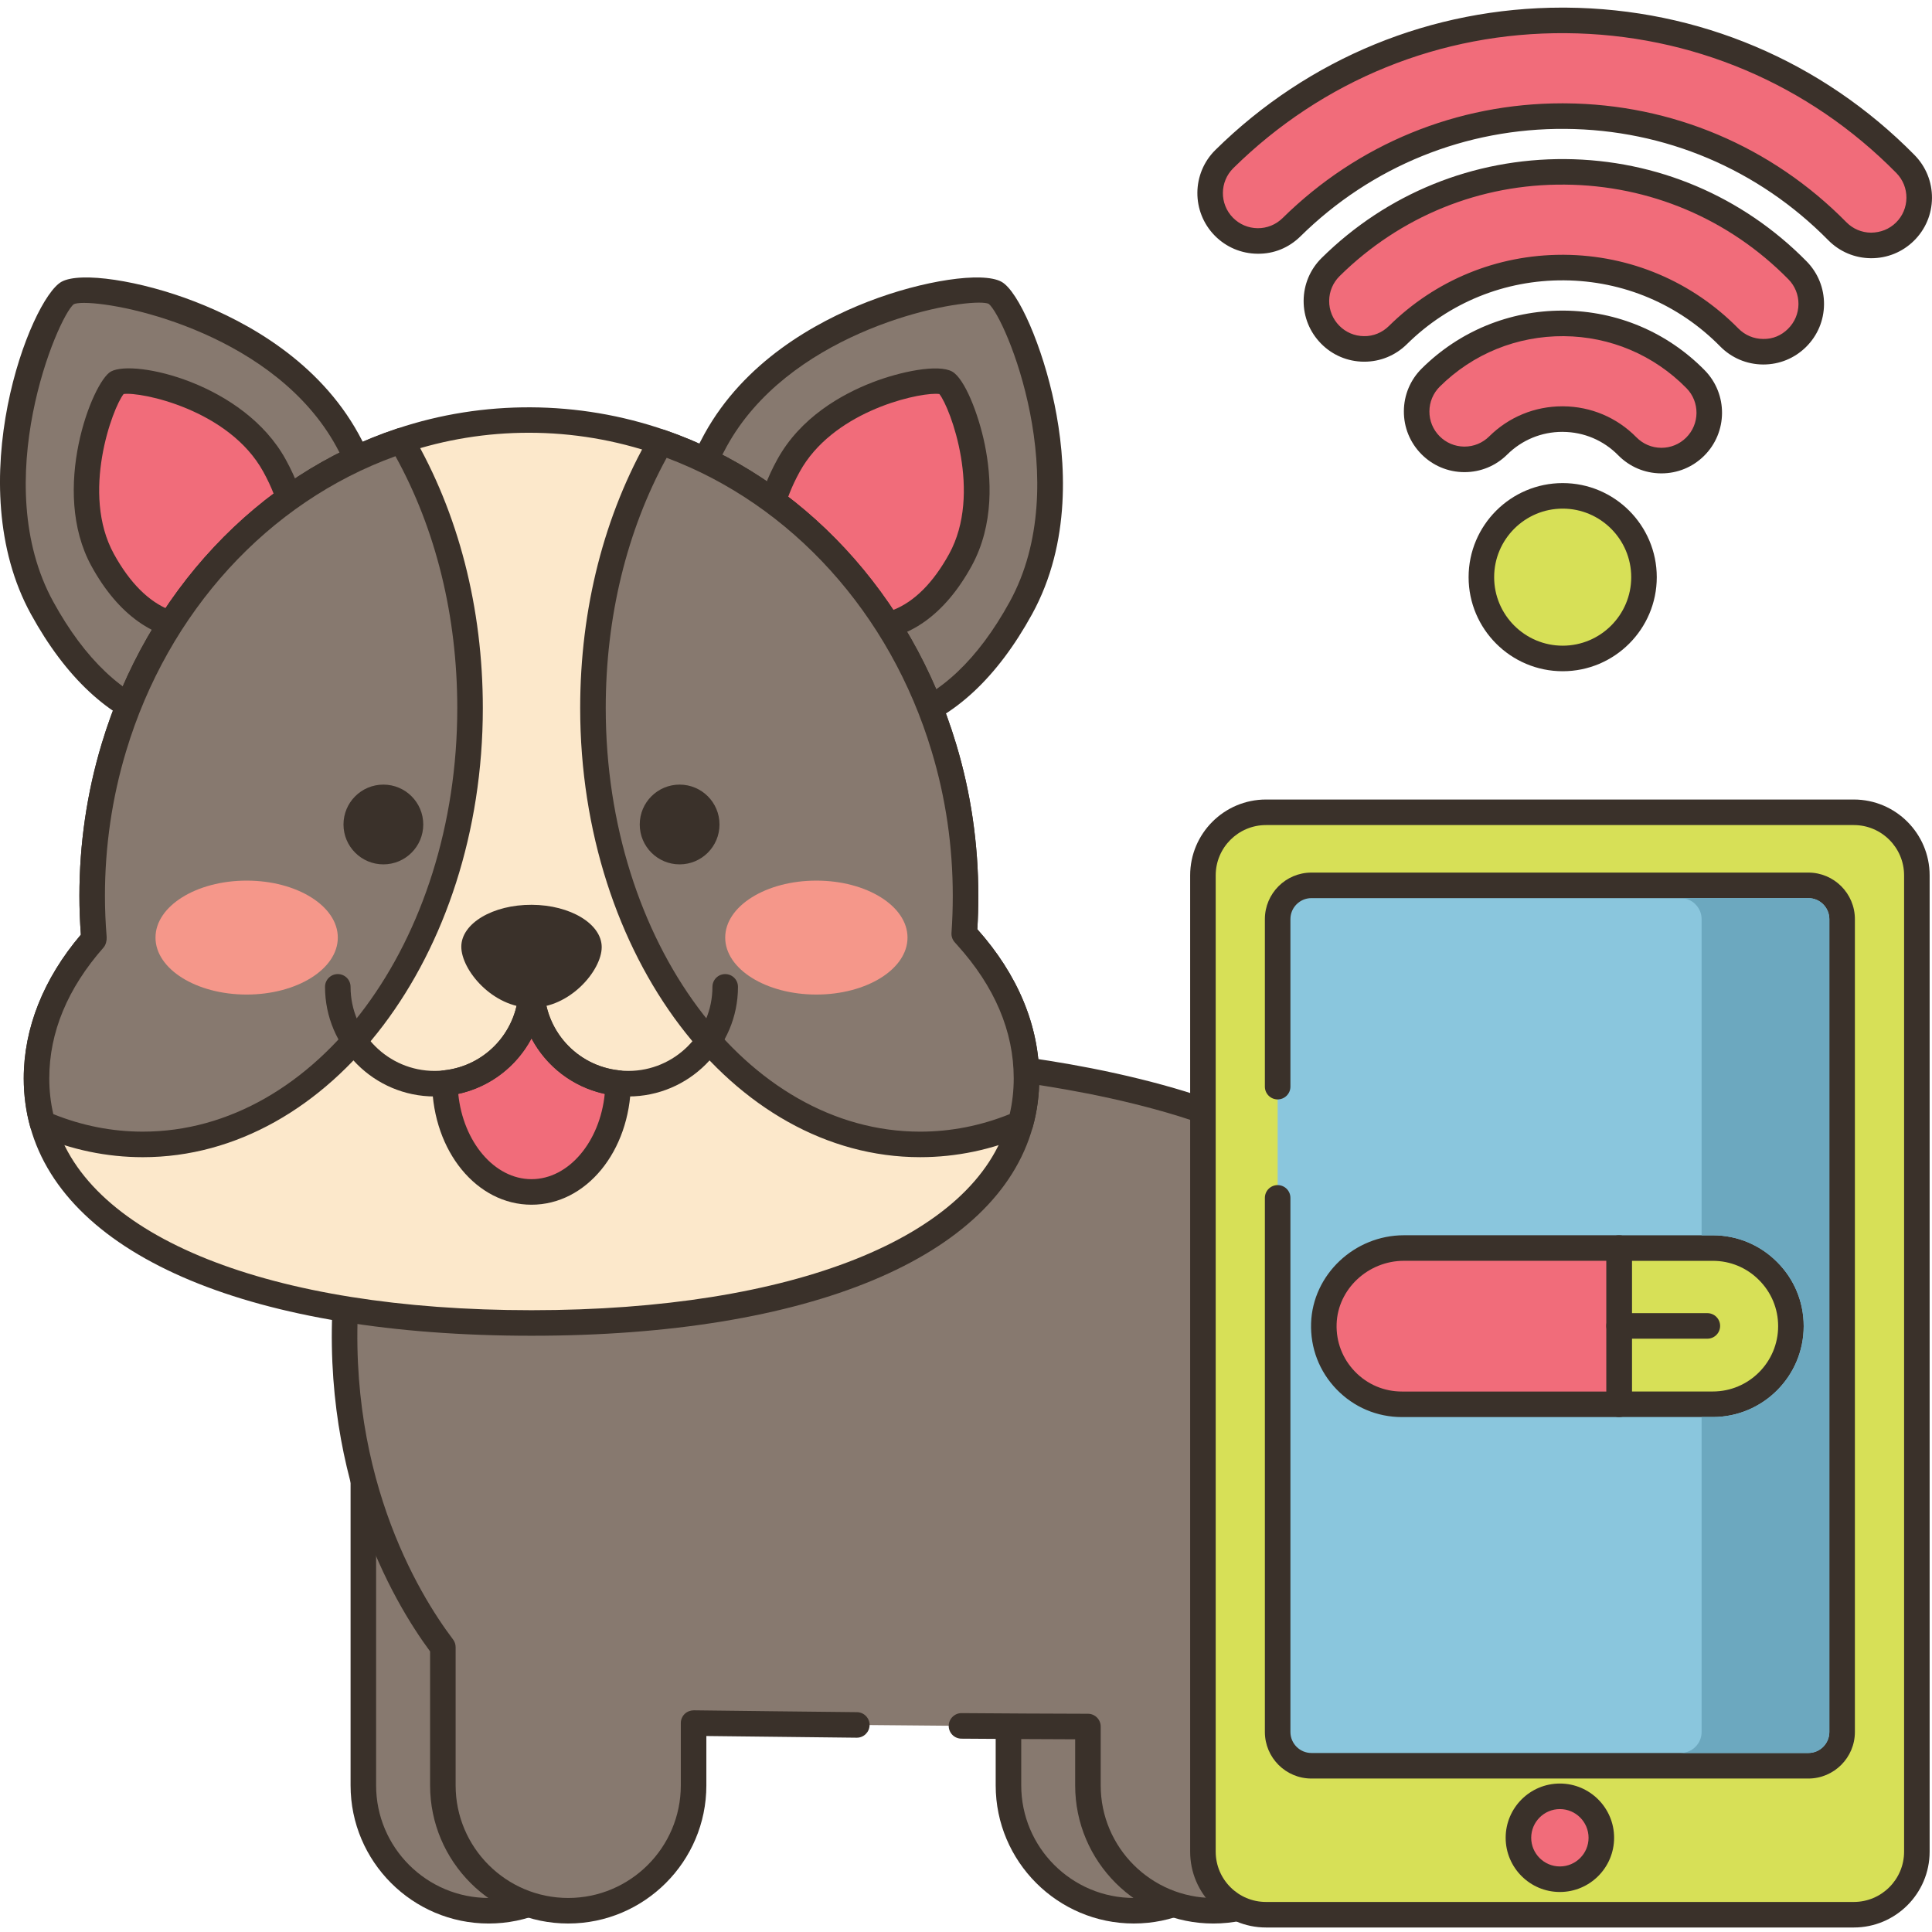 <svg height="453pt" viewBox="0 -1 453.787 453" width="453pt" xmlns="http://www.w3.org/2000/svg"><path d="m367.043 115.074c-10.543 0-19.098 8.551-19.098 19.094 0 10.551 8.551 19.098 19.098 19.098s19.102-8.547 19.102-19.098c-.004-10.543-8.555-19.094-19.102-19.094zm0 0" fill="#d7e057"/><path d="m367.043 112.074c-12.184 0-22.098 9.914-22.098 22.098s9.914 22.094 22.098 22.094c12.188 0 22.098-9.91 22.098-22.094s-9.91-22.098-22.098-22.098zm0 38.191c-8.875 0-16.098-7.219-16.098-16.094s7.223-16.098 16.098-16.098 16.098 7.223 16.098 16.098-7.219 16.094-16.098 16.094zm0 0" fill="#3a312a"/><path d="m398.254 87.668c-8.223-8.363-19.211-13.016-30.949-13.109-11.773-.09-22.867 4.422-31.234 12.715-4.41 4.367-4.445 11.484-.078 15.895 2.176 2.199 5.035 3.309 7.898 3.332 2.887.02 5.785-1.062 7.996-3.254 4.09-4.047 9.5-6.254 15.242-6.207 5.727.043 11.086 2.312 15.09 6.387 4.355 4.43 11.473 4.488 15.898.137 4.426-4.352 4.488-11.469.137-15.895zm0 0" fill="#f16c7a"/><path d="m400.391 85.566c-8.781-8.934-20.523-13.906-33.059-14.004-.129 0-.25 0-.379 0-12.434 0-24.141 4.816-32.996 13.582-2.703 2.676-4.199 6.246-4.215 10.051-.023 3.805 1.445 7.387 4.121 10.09 2.664 2.691 6.219 4.188 10.004 4.219h.117c3.777 0 7.332-1.461 10.02-4.121 3.477-3.449 8.074-5.34 12.957-5.34.051 0 .102.004.148.004 4.922.035 9.527 1.988 12.973 5.492 2.668 2.711 6.23 4.223 10.035 4.254h.125c3.758 0 7.297-1.449 9.98-4.086 5.598-5.508 5.672-14.543.168-20.141zm-4.375 15.855c-1.555 1.527-3.602 2.367-5.777 2.367-.023 0-.047 0-.07 0-2.203-.02-4.262-.895-5.809-2.465-4.566-4.648-10.68-7.234-17.203-7.281-.066 0-.133 0-.199 0-6.473 0-12.57 2.508-17.18 7.074-1.555 1.539-3.613 2.387-5.797 2.387h-.066c-2.191-.02-4.246-.883-5.793-2.441-1.547-1.562-2.395-3.637-2.383-5.836.012-2.203.879-4.266 2.441-5.816 7.801-7.727 18.137-11.902 29.105-11.844 10.934.082 21.172 4.422 28.828 12.211 3.184 3.234 3.141 8.461-.098 11.645zm0 0" fill="#3a312a"/><path d="m447.547 37.129c-21.191-21.516-49.492-33.496-79.684-33.73-30.234-.234-58.746 11.328-80.285 32.562-4.418 4.359-4.473 11.477-.113 15.898 2.18 2.207 5.043 3.324 7.914 3.348 2.879.02 5.77-1.055 7.98-3.238 17.258-17.012 40.102-26.281 64.324-26.09 24.191.188 46.867 9.785 63.848 27.027 4.352 4.422 11.473 4.477 15.895.121 4.426-4.359 4.48-11.477.121-15.898zm0 0" fill="#f16c7a"/><path d="m449.688 35.023c-21.758-22.09-50.805-34.383-81.801-34.625-.309-.004-.621-.004-.93-.004-30.688 0-59.598 11.852-81.48 33.43-5.594 5.512-5.656 14.547-.145 20.137 2.668 2.707 6.23 4.211 10.031 4.242 3.859.062 7.395-1.422 10.105-4.098 16.691-16.453 38.785-25.41 62.199-25.227 23.387.18 45.312 9.461 61.734 26.129 2.668 2.711 6.23 4.219 10.035 4.25h.109c3.766 0 7.309-1.453 9.992-4.094 2.711-2.668 4.219-6.234 4.246-10.039.023-3.805-1.43-7.391-4.098-10.102zm-4.363 15.863c-1.566 1.543-3.59 2.336-5.844 2.371-2.203-.016-4.266-.891-5.809-2.457-17.547-17.812-40.969-27.727-65.961-27.922-.25-.004-.5-.004-.75-.004-24.746 0-48.055 9.559-65.707 26.957-1.57 1.547-3.672 2.395-5.848 2.375-2.203-.02-4.262-.891-5.805-2.457-3.191-3.238-3.152-8.461.082-11.652 20.969-20.672 48.676-31.938 78.156-31.699 29.391.23 56.938 11.891 77.57 32.836 1.543 1.57 2.383 3.645 2.371 5.844-.016 2.203-.887 4.266-2.457 5.809zm0 0" fill="#3a312a"/><path d="m422.191 62.098c-14.516-14.75-33.91-22.965-54.605-23.125-20.738-.16-40.289 7.777-55.047 22.352-4.418 4.363-4.461 11.48-.102 15.898 2.176 2.203 5.039 3.32 7.91 3.34 2.883.023 5.77-1.059 7.984-3.242 10.48-10.348 24.355-15.98 39.078-15.867 14.688.117 28.453 5.945 38.762 16.414 4.352 4.426 11.473 4.48 15.895.125 4.426-4.355 4.48-11.473.125-15.895zm0 0" fill="#f16c7a"/><path d="m424.332 59.992c-15.082-15.32-35.227-23.852-56.723-24.02-21.551-.141-41.848 8.078-57.176 23.219-2.707 2.672-4.211 6.238-4.238 10.043-.023 3.805 1.438 7.387 4.109 10.094 2.664 2.703 6.223 4.203 10.023 4.234-.012-.004.07 0 .109 0 3.773 0 7.32-1.457 10.008-4.109 9.906-9.781 23.035-15.113 36.941-15 13.891.105 26.906 5.617 36.648 15.516 2.668 2.711 6.234 4.219 10.039 4.25h.117c3.758 0 7.301-1.453 9.984-4.09 2.711-2.668 4.223-6.234 4.25-10.039.027-3.797-1.426-7.387-4.094-10.098zm-4.371 15.863c-1.566 1.543-3.547 2.414-5.844 2.367-2.203-.016-4.266-.891-5.809-2.461-10.871-11.039-25.383-17.188-40.879-17.309-.152 0-.309 0-.461 0-15.352 0-29.805 5.93-40.742 16.73-1.566 1.551-3.68 2.426-5.855 2.379-2.199-.016-4.258-.887-5.797-2.449-1.547-1.566-2.391-3.641-2.379-5.844.016-2.199.887-4.262 2.453-5.809 14.188-14.012 32.977-21.684 52.914-21.488 19.895.156 38.539 8.047 52.492 22.23 1.547 1.566 2.387 3.641 2.371 5.844-.02 2.199-.895 4.266-2.465 5.809zm0 0" fill="#3a312a"/><path d="m85.34 330.34v87.617c0 16.258 13.184 29.441 29.445 29.441 16.258 0 29.445-13.18 29.445-29.441v-87.617zm0 0" fill="#87796f"/><path d="m144.23 327.344h-58.887c-1.656 0-3 1.34-3 3v87.613c0 17.891 14.555 32.445 32.441 32.445 17.891 0 32.445-14.555 32.445-32.445v-87.613c0-1.66-1.348-3-3-3zm-3 90.613c0 14.582-11.867 26.441-26.445 26.441-14.582 0-26.445-11.859-26.445-26.441v-84.617h52.887v84.617zm0 0" fill="#3a312a"/><path d="m266.312 345.422c-16.262 0-29.445 13.184-29.445 29.445v43.09c0 16.258 13.184 29.441 29.445 29.441s29.445-13.18 29.445-29.441v-43.09c0-16.262-13.184-29.445-29.445-29.445zm0 0" fill="#87796f"/><path d="m266.312 342.422c-17.887 0-32.445 14.555-32.445 32.445v43.09c0 17.887 14.555 32.441 32.445 32.441s32.445-14.555 32.445-32.441v-43.09c0-17.891-14.555-32.445-32.445-32.445zm26.445 75.535c0 14.582-11.863 26.441-26.445 26.441-14.578 0-26.445-11.859-26.445-26.441v-43.09c0-14.582 11.867-26.445 26.445-26.445 14.582 0 26.445 11.867 26.445 26.445zm0 0" fill="#3a312a"/><path d="m377.723 231.238c-17.328-7.184-31.105 27.438-53.824 50.156-1.086 1.082-2.156 2.188-3.207 3.27-.188-.289-.379-.586-.602-.875-8.336-12.195-24.562-20.43-42.648-25.977-7.043-2.152-14.363-3.91-21.613-5.34-15.656-3.066-30.988-4.598-42.391-5.391-11.434-.758-18.945-.758-18.945-.758l-78.504 14.848c-18.484 3.496-32.555 18.723-34.383 37.445-3.824 39.289 9.148 69.344 22.41 86.879v32.465c0 16.262 13.176 29.438 29.434 29.438 16.262 0 29.457-13.176 29.457-29.438v-14.641c11.441.145 24.625.301 38.336.438l24.594.219c10.156.074 20.215.133 29.699.152v13.832c0 16.258 13.195 29.434 29.453 29.434 16.262 0 29.438-13.176 29.438-29.434v-15.539c5.941-4.805 16.328-40.148 14.641-78.23 6.543-4.754 13.449-10.629 20.219-17.414 22.719-22.715 51.535-65.98 28.438-75.539zm0 0" fill="#87796f"/><path d="m388.832 240.348c-1.102-5.531-4.547-9.641-9.961-11.879-13.602-5.645-24.355 8.992-36.805 25.93-6.25 8.508-12.715 17.305-20.293 24.879-.242.242-.488.488-.73.734-8.129-10.438-22.488-18.859-42.719-25.066-6.695-2.043-14.066-3.867-21.918-5.414-12.969-2.539-27.355-4.371-42.766-5.441-11.406-.754-18.836-.762-19.145-.762-.191 0-.375.016-.559.051l-78.508 14.848c-19.734 3.734-34.867 20.223-36.805 40.102-4.453 45.742 13.688 76.375 22.395 88.164v31.473c0 17.883 14.551 32.434 32.434 32.434 17.895 0 32.457-14.551 32.457-32.434v-11.605c10.711.129 22.789.273 35.305.398h.031c1.641 0 2.984-1.324 3-2.969.016-1.656-1.312-3.012-2.969-3.031-13.707-.137-26.891-.293-38.332-.434-.785.008-1.574.301-2.145.863-.57.566-.891 1.332-.891 2.137v14.641c0 14.574-11.867 26.434-26.453 26.434-14.578 0-26.438-11.859-26.438-26.434v-32.469c0-.656-.215-1.289-.605-1.812-8.012-10.586-26.172-40.043-21.816-84.777 1.68-17.242 14.82-31.543 31.949-34.789l78.227-14.793c1.445.012 8.48.09 18.465.75 15.152 1.055 29.289 2.852 42.016 5.344 7.648 1.504 14.82 3.277 21.316 5.262 20.227 6.207 34.039 14.547 41.141 24.934.176.227.32.453.465.68.496.77 1.316 1.27 2.227 1.355.902.094 1.812-.242 2.449-.898 1.039-1.074 2.098-2.164 3.168-3.238 7.895-7.891 14.793-17.281 20.883-25.559 12.66-17.223 20.855-27.602 29.676-23.945 3.578 1.48 5.66 3.938 6.371 7.512 2.844 14.281-15.961 43.316-35.785 63.141-6.445 6.461-13.129 12.215-19.863 17.105-.812.594-1.277 1.555-1.23 2.562 1.664 37.637-8.832 71.961-13.535 75.766-.703.57-1.113 1.426-1.113 2.332v15.539c0 14.574-11.859 26.434-26.434 26.434-14.586 0-26.457-11.859-26.457-26.434v-13.832c0-1.652-1.34-2.996-2.992-3-9.477-.02-19.531-.078-29.684-.152-1.605-.023-3.012 1.32-3.023 2.977-.012 1.66 1.32 3.012 2.973 3.023 9.105.066 18.125.121 26.727.145v10.84c0 17.883 14.559 32.434 32.453 32.434 17.883 0 32.438-14.551 32.438-32.434v-14.32c7.09-8.406 15.941-42.945 14.699-77.977 6.551-4.863 13.035-10.5 19.285-16.766 17.121-17.117 41.215-49.504 37.426-68.555zm0 0" fill="#3a312a"/><path d="m81.609 102.008c-16.488-29.992-59.906-37.781-65.703-34.594-4.746 2.605-22.488 44.02-6 74.012 16.484 29.992 39.234 33.355 59.035 22.469 19.801-10.887 29.152-31.895 12.668-61.887zm0 0" fill="#87796f"/><path d="m84.238 100.562c-9.344-16.996-26.043-26.289-38.402-31.09-12.891-5.008-26.969-7.113-31.379-4.688-7.305 4.016-24.039 47.422-7.184 78.086 8.168 14.855 18.262 24.27 30.004 27.977 3.633 1.148 7.383 1.719 11.195 1.719 7.191 0 14.613-2.031 21.914-6.047 11.176-6.141 18.57-15.004 21.395-25.633 3.16-11.898.625-25.469-7.543-40.324zm1.746 38.781c-2.395 9.008-8.789 16.586-18.488 21.922-9.703 5.336-19.535 6.668-28.41 3.863-10.219-3.23-19.152-11.691-26.551-25.148-15.434-28.074 1.016-66.926 4.793-69.926.43-.195 1.258-.305 2.418-.305 10.074 0 45.098 7.992 59.234 33.707 7.395 13.453 9.754 25.531 7.004 35.887zm0 0" fill="#3a312a"/><path d="m64.48 107.973c-9.281-16.879-33.719-21.266-36.98-19.473-2.672 1.469-12.656 24.781-3.379 41.66 9.281 16.879 22.086 18.773 33.23 12.645 11.141-6.125 16.406-17.953 7.129-34.832zm0 0" fill="#f16c7a"/><path d="m67.105 106.527c-9.828-17.883-35.629-23.633-41.055-20.656-4.328 2.379-14.383 27.852-4.555 45.73 6.281 11.434 14.902 17.43 24.352 17.43 4.195 0 8.559-1.184 12.949-3.598 6.613-3.633 10.996-8.902 12.68-15.242 1.863-7.035.395-14.996-4.371-23.664zm-1.434 22.125c-1.25 4.715-4.629 8.699-9.766 11.523-11.316 6.223-21.672 2.148-29.156-11.461-7.809-14.207-.309-34.289 2.285-37.559 3.953-.582 24.75 3.602 32.812 18.262 3.996 7.27 5.281 13.742 3.824 19.234zm0 0" fill="#3a312a"/><path d="m233.773 67.41c-5.797-3.188-49.215 4.605-65.703 34.598-16.484 29.992-7.133 51 12.668 61.887 19.797 10.883 42.547 7.52 59.035-22.473 16.488-29.988-1.254-71.402-6-74.012zm0 0" fill="#87796f"/><path d="m247.676 93.547c-2.754-13.395-8.461-26.566-12.457-28.762-4.402-2.426-18.48-.32-31.375 4.688-12.359 4.801-29.059 14.094-38.402 31.09-8.168 14.859-10.703 28.426-7.543 40.324 2.82 10.629 10.219 19.496 21.395 25.637 7.301 4.016 14.719 6.043 21.914 6.043 3.812 0 7.562-.57 11.195-1.719 11.742-3.707 21.836-13.121 30.004-27.977 9.27-16.871 7.98-36.133 5.27-49.324zm-10.531 46.434c-7.398 13.457-16.332 21.918-26.551 25.148-8.887 2.805-18.711 1.469-28.41-3.863-9.703-5.332-16.094-12.914-18.488-21.922-2.75-10.355-.395-22.434 7.004-35.891 14.188-25.809 49.426-33.766 59.25-33.766 1.086 0 1.867.102 2.266.281 3.914 3.082 20.367 41.934 4.93 70.012zm0 0" fill="#3a312a"/><path d="m222.18 88.5c-3.262-1.793-27.699 2.594-36.98 19.473-9.277 16.879-4.016 28.707 7.129 34.832s23.949 4.234 33.227-12.645c9.281-16.883-.703-40.191-3.375-41.66zm0 0" fill="#f16c7a"/><path d="m231.289 102.945c-1.465-7.129-4.734-15.465-7.664-17.074-3.273-1.797-12.109-.02-18.766 2.566-7.16 2.781-16.84 8.18-22.289 18.09-9.074 16.512-5.969 31.055 8.309 38.906 4.395 2.414 8.754 3.598 12.953 3.598 9.449 0 18.07-5.996 24.352-17.43 5.414-9.844 4.676-21.016 3.105-28.656zm-8.359 25.77c-7.484 13.613-17.84 17.68-29.156 11.461-11.316-6.219-13.426-17.145-5.941-30.758 7.578-13.789 26.449-18.316 31.93-18.316.352 0 .645.02.879.055 2.594 3.266 10.098 23.348 2.289 37.559zm0 0" fill="#3a312a"/><path d="m227.047 218.562c-.191-.207-.379-.414-.566-.641.203-2.945.309-5.887.309-8.902 0-12.16-1.773-23.871-5.098-34.844-10.234-34.051-35.086-60.906-66.484-71.719-9.785-3.379-20.188-5.203-30.988-5.203-10.418 0-20.477 1.688-29.949 4.859-31.863 10.574-57.168 37.633-67.52 72.082-3.305 10.969-5.098 22.664-5.098 34.824 0 3.273.137 6.496.395 9.684.02.156.02.309.035.465-8.613 9.766-13.504 20.891-13.504 32.727 0 3.719.484 7.25 1.414 10.59 8.715 31.453 56.82 46.867 114.848 46.867s106.137-15.418 114.852-46.867c.93-3.34 1.41-6.871 1.41-10.59 0-12.094-5.098-23.43-14.055-33.332zm0 0" fill="#fce8cb"/><path d="m229.555 216.863c.156-2.594.23-5.172.23-7.848 0-12.25-1.758-24.266-5.223-35.707-10.523-35.016-36.082-62.566-68.379-73.691-20.324-7.012-42.676-7.105-62.863-.355-32.82 10.895-58.781 38.582-69.445 74.066-3.465 11.504-5.223 23.512-5.223 35.691 0 2.98.113 6.012.344 9.125-8.785 10.336-13.418 21.98-13.418 33.746 0 3.93.512 7.766 1.52 11.395 8.516 30.723 52.531 49.062 117.742 49.062 65.207 0 109.227-18.34 117.742-49.059 1.008-3.633 1.52-7.465 1.52-11.398 0-12.262-5.023-24.359-14.547-35.027zm7.242 44.816c-7.633 27.555-50.535 44.668-111.961 44.668-61.422 0-104.32-17.117-111.957-44.672-.867-3.105-1.301-6.398-1.301-9.785 0-10.801 4.289-21.145 12.754-30.742.52-.59.77-1.605.727-2.391l-.023-.301c-.254-3.148-.383-6.324-.383-9.438 0-11.594 1.672-23.02 4.969-33.961 10.102-33.617 34.621-59.82 65.594-70.102 9.332-3.121 19.09-4.703 29.004-4.703 10.223 0 20.32 1.695 30.012 5.039 30.473 10.496 54.621 36.574 64.59 69.754 3.293 10.879 4.965 22.312 4.965 33.973 0 2.969-.098 5.812-.297 8.695-.055.781.195 1.551.703 2.152.215.254.43.492.633.707 8.809 9.746 13.277 20.285 13.277 31.316 0 3.387-.438 6.684-1.305 9.789zm0 0" fill="#3a312a"/><path d="m94.266 102.109c-31.863 10.574-57.164 37.633-67.516 72.082-3.309 10.973-5.098 22.668-5.098 34.828 0 3.273.137 6.492.395 9.68.02.156.02.309.035.465-8.613 9.766-13.504 20.895-13.504 32.727 0 3.723.48 7.25 1.41 10.594 7.426 3.203 15.348 4.926 23.562 4.926 42.457 0 76.855-45.887 76.855-102.484 0-23.668-6.012-45.473-16.141-62.816zm0 0" fill="#87796f"/><path d="m96.855 100.598c-.711-1.223-2.184-1.777-3.535-1.336-32.82 10.895-58.781 38.582-69.445 74.066-3.465 11.504-5.223 23.512-5.223 35.691 0 2.98.113 6.012.344 9.125-8.785 10.336-13.418 21.98-13.418 33.746 0 3.93.512 7.766 1.52 11.395.246.875.871 1.594 1.703 1.953 7.953 3.43 16.281 5.168 24.75 5.168 44.035 0 79.855-47.32 79.855-105.48 0-23.547-5.723-45.789-16.551-64.328zm-63.305 163.809c-7.172 0-14.238-1.383-21.027-4.117-.629-2.695-.949-5.512-.949-8.402 0-10.801 4.293-21.145 12.754-30.742.52-.59.77-1.605.727-2.391l-.02-.301c-.258-3.145-.387-6.32-.387-9.438 0-11.59 1.672-23.016 4.969-33.961 9.848-32.77 33.398-58.5 63.27-69.293 9.504 17.188 14.516 37.582 14.516 59.164.004 54.855-33.129 99.48-73.852 99.48zm0 0" fill="#3a312a"/><path d="m227.047 218.562c-.191-.207-.379-.414-.566-.641.203-2.945.309-5.887.309-8.902 0-12.16-1.773-23.871-5.098-34.844-10.234-34.051-35.086-60.906-66.484-71.719-9.992 17.289-15.934 38.957-15.934 62.469 0 56.602 34.398 102.484 76.855 102.484 8.215 0 16.137-1.723 23.562-4.926.93-3.344 1.41-6.871 1.41-10.594 0-12.09-5.098-23.426-14.055-33.328zm0 0" fill="#87796f"/><path d="m229.555 216.863c.156-2.594.23-5.172.23-7.848 0-12.25-1.758-24.266-5.223-35.707-10.523-35.016-36.082-62.566-68.379-73.691-1.348-.469-2.855.09-3.574 1.332-10.688 18.5-16.336 40.617-16.336 63.973 0 58.164 35.824 105.48 79.855 105.48 8.469 0 16.797-1.738 24.75-5.168.832-.359 1.457-1.078 1.703-1.953 1.012-3.629 1.523-7.465 1.523-11.395-.004-12.258-5.027-24.355-14.551-35.023zm7.602 43.426c-6.789 2.734-13.859 4.121-21.031 4.121-40.719 0-73.852-44.629-73.852-99.484 0-21.383 4.938-41.652 14.305-58.789 29.363 11.004 52.527 36.586 62.238 68.91 3.297 10.879 4.969 22.312 4.969 33.973 0 2.969-.098 5.812-.301 8.695-.055.781.199 1.551.703 2.152.219.254.434.492.633.707 8.809 9.746 13.281 20.285 13.281 31.316 0 2.887-.316 5.707-.945 8.398zm0 0" fill="#3a312a"/><path d="m124.883 211.125c-9.105-.039-16.508 4.355-16.531 9.82-.023 5.461 7.32 14.32 16.426 14.359 9.102.039 16.523-8.754 16.551-14.215.02-5.461-7.34-9.926-16.445-9.965zm0 0" fill="#3a312a"/><path d="m124.84 230.398c0 11.762-8.914 21.422-20.352 22.613.211 14.168 9.246 25.559 20.352 25.559 11.105 0 20.137-11.391 20.352-25.559-11.441-1.191-20.352-10.852-20.352-22.613zm0 0" fill="#f16c7a"/><g fill="#3a312a"><path d="m145.504 250.027c-10.07-1.047-17.664-9.488-17.664-19.629 0-1.66-1.344-3-3-3s-3 1.34-3 3c0 10.141-7.594 18.582-17.664 19.629-1.547.16-2.715 1.473-2.688 3.031.242 15.988 10.5 28.512 23.352 28.512 12.855 0 23.113-12.523 23.352-28.516.023-1.551-1.145-2.867-2.688-3.027zm-20.664 25.543c-8.727 0-16.07-8.773-17.203-20.027 7.531-1.637 13.734-6.508 17.203-13.039 3.465 6.535 9.672 11.402 17.203 13.039-1.133 11.254-8.477 20.027-17.203 20.027zm0 0"/><path d="m124.84 227.398c-1.656 0-3 1.34-3 3 0 10.141-7.594 18.582-17.707 19.633-.629.078-1.316.113-2.043.113-10.891 0-19.75-8.859-19.75-19.746 0-1.66-1.344-3-3-3s-3 1.34-3 3c0 14.195 11.551 25.746 25.75 25.746.961 0 1.887-.051 2.707-.148 13.133-1.367 23.043-12.371 23.043-25.598 0-1.656-1.344-3-3-3zm0 0"/><path d="m170.336 227.398c-1.656 0-3 1.34-3 3 0 10.887-8.859 19.746-19.746 19.746-.727 0-1.414-.035-2.086-.117-10.07-1.047-17.664-9.488-17.664-19.629 0-1.66-1.344-3-3-3s-3 1.34-3 3c0 13.227 9.906 24.23 23 25.594.863.102 1.789.152 2.75.152 14.195 0 25.746-11.551 25.746-25.746 0-1.656-1.344-3-3-3zm0 0"/></g><path d="m79.344 218.824c0-7.391-9.586-13.379-21.41-13.379-11.824 0-21.41 5.988-21.41 13.379s9.586 13.383 21.41 13.383c11.824 0 21.41-5.992 21.41-13.383zm0 0" fill="#f5978a"/><path d="m191.746 205.445c-11.824 0-21.41 5.988-21.41 13.379s9.586 13.383 21.41 13.383c11.824 0 21.41-5.988 21.41-13.383 0-7.391-9.586-13.379-21.41-13.379zm0 0" fill="#f5978a"/><path d="m90.047 182.895c-5.172 0-9.367 4.191-9.367 9.367 0 5.172 4.195 9.367 9.367 9.367s9.367-4.195 9.367-9.367c0-5.176-4.195-9.367-9.367-9.367zm0 0" fill="#3a312a"/><path d="m159.629 182.895c-5.172 0-9.367 4.191-9.367 9.367 0 5.172 4.195 9.367 9.367 9.367 5.176 0 9.367-4.195 9.367-9.367 0-5.176-4.191-9.367-9.367-9.367zm0 0" fill="#3a312a"/><path d="m435.422 189.398h-138.07c-8.18 0-14.809 6.633-14.809 14.809v229.324c0 8.176 6.629 14.805 14.809 14.805h138.07c8.18 0 14.809-6.629 14.809-14.805v-229.324c0-8.176-6.629-14.809-14.809-14.809zm0 0" fill="#d7e057"/><path d="m435.422 186.398h-138.07c-9.82 0-17.809 7.988-17.809 17.809v229.324c0 9.816 7.988 17.805 17.809 17.805h138.07c9.82 0 17.809-7.988 17.809-17.805v-229.324c0-9.82-7.988-17.809-17.809-17.809zm11.809 247.129c0 6.512-5.297 11.809-11.809 11.809h-138.07c-6.512 0-11.809-5.297-11.809-11.809v-229.32c0-6.508 5.297-11.809 11.809-11.809h138.07c6.512 0 11.809 5.297 11.809 11.809zm0 0" fill="#3a312a"/><path d="m424.742 206.555h-116.715c-4.379 0-7.934 3.555-7.934 7.938v190.918c0 4.383 3.555 7.938 7.934 7.938h116.715c4.379 0 7.934-3.555 7.934-7.938v-190.918c0-4.383-3.551-7.938-7.934-7.938zm0 0" fill="#8ac6dd"/><path d="m424.742 203.559h-116.715c-6.027 0-10.934 4.906-10.934 10.934v39.344c0 1.656 1.344 3 3 3s3-1.344 3-3v-39.344c0-2.723 2.211-4.934 4.934-4.934h116.715c2.719 0 4.934 2.211 4.934 4.934v190.918c0 2.723-2.215 4.938-4.934 4.938h-116.715c-2.719 0-4.934-2.215-4.934-4.938v-125.449c0-1.656-1.344-3-3-3s-3 1.344-3 3v125.449c0 6.031 4.906 10.938 10.934 10.938h116.715c6.027 0 10.934-4.906 10.934-10.938v-190.918c0-6.031-4.906-10.934-10.934-10.934zm0 0" fill="#3a312a"/><path d="m366.383 420.523c-5.375 0-9.734 4.359-9.734 9.738 0 5.379 4.359 9.734 9.734 9.734 5.379 0 9.738-4.359 9.738-9.734 0-5.379-4.359-9.738-9.738-9.738zm0 0" fill="#f16c7a"/><path d="m366.383 417.523c-7.023 0-12.734 5.715-12.734 12.738 0 7.023 5.711 12.734 12.734 12.734 7.027 0 12.738-5.711 12.738-12.734 0-7.023-5.711-12.738-12.738-12.738zm0 19.473c-3.711 0-6.734-3.02-6.734-6.734 0-3.715 3.023-6.738 6.734-6.738 3.715 0 6.738 3.023 6.738 6.738 0 3.715-3.02 6.734-6.738 6.734zm0 0" fill="#3a312a"/><path d="m415.266 297.133c-3.309-3.324-7.898-5.383-12.965-5.383h-22.02v36.688h22.02c10.133 0 18.348-8.211 18.348-18.344 0-5.062-2.059-9.656-5.383-12.961zm0 0" fill="#d7e057"/><path d="m417.395 295.016c-4.023-4.039-9.379-6.266-15.094-6.266h-22.02c-1.656 0-3 1.344-3 3v36.688c0 1.66 1.344 3 3 3h22.02c11.773 0 21.348-9.574 21.348-21.344 0-5.707-2.227-11.066-6.254-15.078zm-15.094 30.422h-19.02v-30.688h19.02c4.105 0 7.953 1.598 10.848 4.508 2.898 2.887 4.5 6.738 4.5 10.836 0 8.461-6.883 15.344-15.348 15.344zm0 0" fill="#3a312a"/><path d="m329.77 291.742c-9.977 0-18.492 7.758-18.824 17.727-.348 10.422 8 18.98 18.344 18.98h50.996v-36.707zm0 0" fill="#f16c7a"/><path d="m380.285 288.742h-50.516c-11.652 0-21.441 9.254-21.82 20.629-.195 5.844 1.93 11.375 5.988 15.57 4.062 4.199 9.512 6.508 15.352 6.508h50.996c1.656 0 3-1.34 3-3v-36.703c0-1.66-1.344-3.004-3-3.004zm-3 36.707h-48c-4.195 0-8.117-1.664-11.035-4.684-2.914-3.016-4.449-6.992-4.305-11.199.273-8.172 7.371-14.824 15.824-14.824h47.516zm0 0" fill="#3a312a"/><path d="m401.02 307.039h-20.734c-1.656 0-3 1.344-3 3 0 1.66 1.344 3 3 3h20.734c1.656 0 3-1.34 3-3 0-1.656-1.344-3-3-3zm0 0" fill="#3a312a"/><path d="m424.75 209.559h-30c2.719 0 4.922 2.223 4.922 4.941v74.258h2.641c5.699 0 11.059 2.223 15.078 6.262 4.039 4 6.262 9.359 6.262 15.078 0 11.762-9.582 21.34-21.34 21.34h-2.641v73.98c0 2.723-2.203 4.922-4.922 4.922h30c2.719 0 4.922-2.199 4.922-4.922v-190.918c0-2.719-2.203-4.941-4.922-4.941zm0 0" fill="#6ca8bf"/></svg>